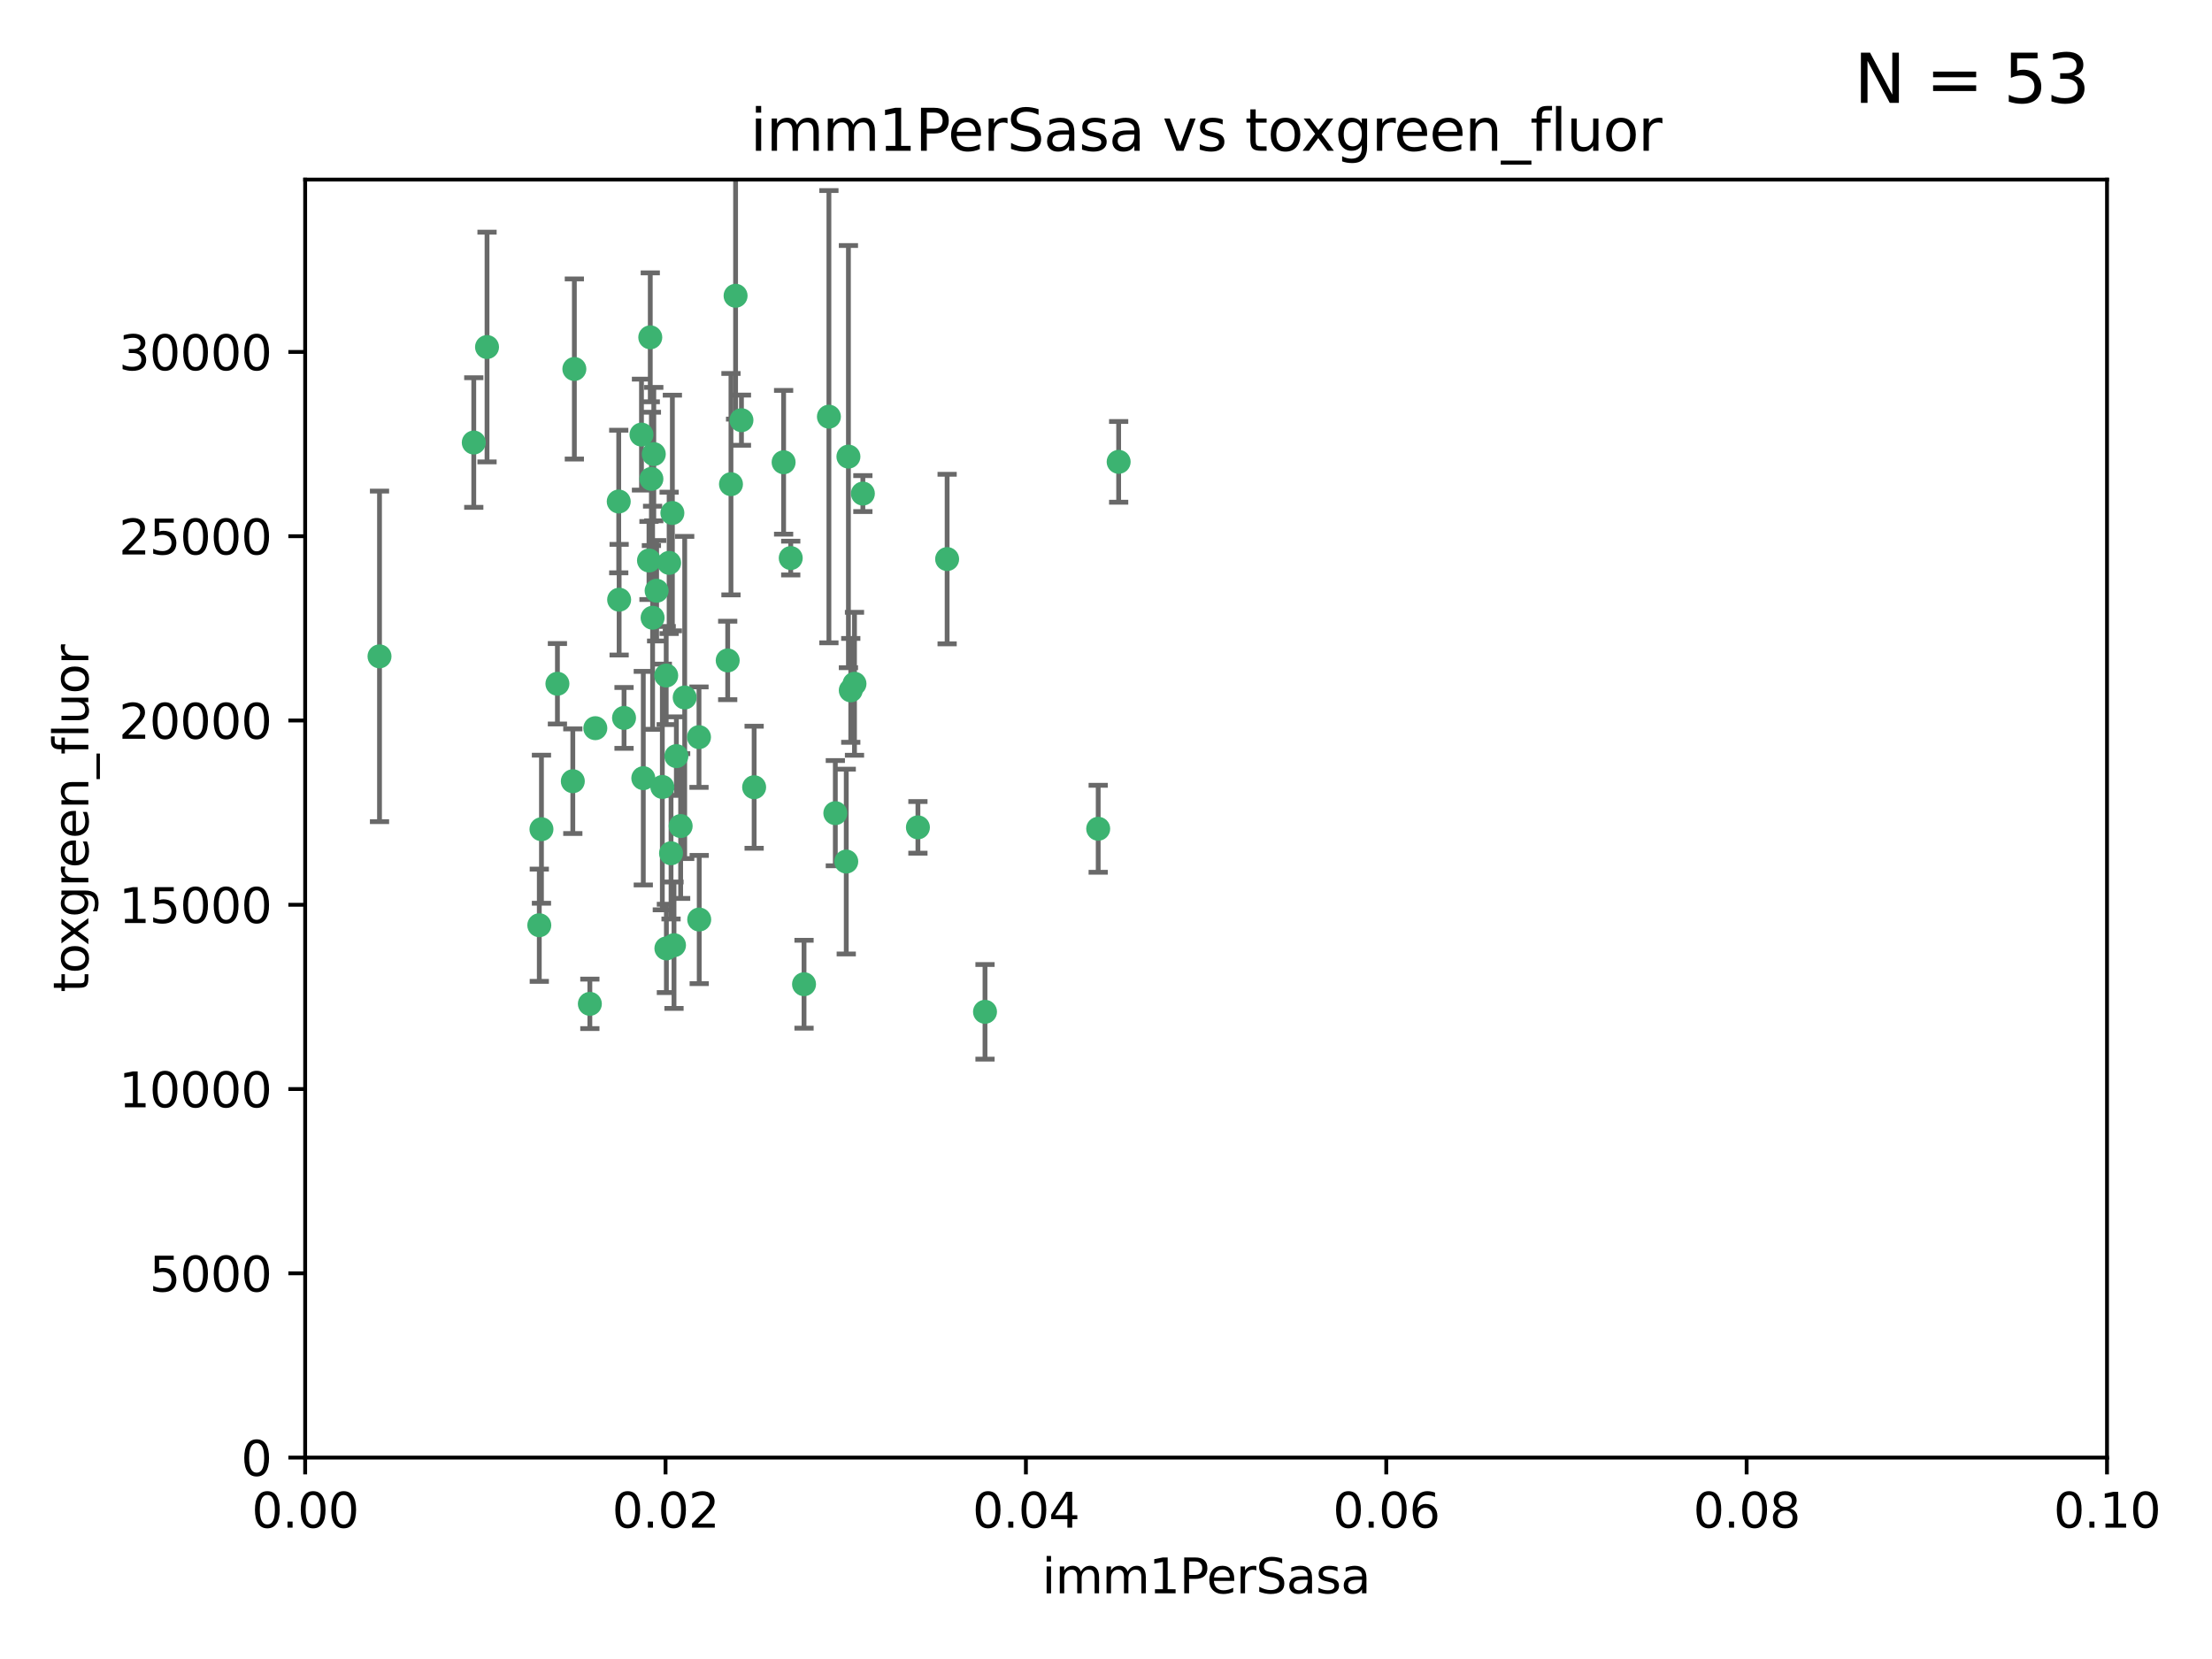 <?xml version="1.0" encoding="utf-8" standalone="no"?>
<!DOCTYPE svg PUBLIC "-//W3C//DTD SVG 1.1//EN"
  "http://www.w3.org/Graphics/SVG/1.1/DTD/svg11.dtd">
<svg xmlns:xlink="http://www.w3.org/1999/xlink" width="460.8pt" height="345.6pt" viewBox="0 0 460.8 345.6" xmlns="http://www.w3.org/2000/svg" version="1.1">
 <defs>
  <style type="text/css">*{stroke-linejoin: round; stroke-linecap: butt}</style>
 </defs>
 <g id="figure_1">
  <g id="patch_1">
   <path d="M 0 345.6 
L 460.8 345.6 
L 460.8 0 
L 0 0 
z
" style="fill: #ffffff"/>
  </g>
  <g id="axes_1">
   <g id="patch_2">
    <path d="M 63.571 303.64 
L 438.93 303.64 
L 438.93 37.411 
L 63.571 37.411 
z
" style="fill: #ffffff"/>
   </g>
   <g id="PathCollection_1">
    <defs>
     <path id="mf83032c2da" d="M 0 1.118 
C 0.297 1.118 0.581 1 0.791 0.791 
C 1 0.581 1.118 0.297 1.118 0 
C 1.118 -0.297 1 -0.581 0.791 -0.791 
C 0.581 -1 0.297 -1.118 0 -1.118 
C -0.297 -1.118 -0.581 -1 -0.791 -0.791 
C -1 -0.581 -1.118 -0.297 -1.118 0 
C -1.118 0.297 -1 0.581 -0.791 0.791 
C -0.581 1 -0.297 1.118 0 1.118 
z
" style="stroke: #3cb371"/>
    </defs>
    <g clip-path="url(#pf2ece6128c)">
     <use xlink:href="#mf83032c2da" x="101.457" y="72.294" style="fill: #3cb371; stroke: #3cb371"/>
     <use xlink:href="#mf83032c2da" x="79.059" y="136.733" style="fill: #3cb371; stroke: #3cb371"/>
     <use xlink:href="#mf83032c2da" x="98.695" y="92.187" style="fill: #3cb371; stroke: #3cb371"/>
     <use xlink:href="#mf83032c2da" x="135.699" y="99.763" style="fill: #3cb371; stroke: #3cb371"/>
     <use xlink:href="#mf83032c2da" x="135.464" y="70.271" style="fill: #3cb371; stroke: #3cb371"/>
     <use xlink:href="#mf83032c2da" x="164.725" y="116.252" style="fill: #3cb371; stroke: #3cb371"/>
     <use xlink:href="#mf83032c2da" x="136.786" y="123.063" style="fill: #3cb371; stroke: #3cb371"/>
     <use xlink:href="#mf83032c2da" x="124.016" y="151.693" style="fill: #3cb371; stroke: #3cb371"/>
     <use xlink:href="#mf83032c2da" x="137.975" y="163.936" style="fill: #3cb371; stroke: #3cb371"/>
     <use xlink:href="#mf83032c2da" x="128.894" y="104.476" style="fill: #3cb371; stroke: #3cb371"/>
     <use xlink:href="#mf83032c2da" x="177.231" y="143.815" style="fill: #3cb371; stroke: #3cb371"/>
     <use xlink:href="#mf83032c2da" x="135.196" y="116.762" style="fill: #3cb371; stroke: #3cb371"/>
     <use xlink:href="#mf83032c2da" x="119.649" y="76.865" style="fill: #3cb371; stroke: #3cb371"/>
     <use xlink:href="#mf83032c2da" x="153.236" y="61.614" style="fill: #3cb371; stroke: #3cb371"/>
     <use xlink:href="#mf83032c2da" x="145.613" y="153.559" style="fill: #3cb371; stroke: #3cb371"/>
     <use xlink:href="#mf83032c2da" x="179.751" y="102.821" style="fill: #3cb371; stroke: #3cb371"/>
     <use xlink:href="#mf83032c2da" x="136.196" y="94.6" style="fill: #3cb371; stroke: #3cb371"/>
     <use xlink:href="#mf83032c2da" x="119.328" y="162.741" style="fill: #3cb371; stroke: #3cb371"/>
     <use xlink:href="#mf83032c2da" x="139.392" y="117.254" style="fill: #3cb371; stroke: #3cb371"/>
     <use xlink:href="#mf83032c2da" x="122.878" y="209.121" style="fill: #3cb371; stroke: #3cb371"/>
     <use xlink:href="#mf83032c2da" x="140.407" y="196.901" style="fill: #3cb371; stroke: #3cb371"/>
     <use xlink:href="#mf83032c2da" x="112.795" y="172.74" style="fill: #3cb371; stroke: #3cb371"/>
     <use xlink:href="#mf83032c2da" x="151.594" y="137.58" style="fill: #3cb371; stroke: #3cb371"/>
     <use xlink:href="#mf83032c2da" x="178.006" y="142.442" style="fill: #3cb371; stroke: #3cb371"/>
     <use xlink:href="#mf83032c2da" x="133.632" y="90.534" style="fill: #3cb371; stroke: #3cb371"/>
     <use xlink:href="#mf83032c2da" x="129.998" y="149.553" style="fill: #3cb371; stroke: #3cb371"/>
     <use xlink:href="#mf83032c2da" x="128.977" y="124.926" style="fill: #3cb371; stroke: #3cb371"/>
     <use xlink:href="#mf83032c2da" x="152.275" y="100.862" style="fill: #3cb371; stroke: #3cb371"/>
     <use xlink:href="#mf83032c2da" x="140.068" y="106.867" style="fill: #3cb371; stroke: #3cb371"/>
     <use xlink:href="#mf83032c2da" x="116.121" y="142.44" style="fill: #3cb371; stroke: #3cb371"/>
     <use xlink:href="#mf83032c2da" x="172.678" y="86.8" style="fill: #3cb371; stroke: #3cb371"/>
     <use xlink:href="#mf83032c2da" x="112.344" y="192.743" style="fill: #3cb371; stroke: #3cb371"/>
     <use xlink:href="#mf83032c2da" x="163.241" y="96.298" style="fill: #3cb371; stroke: #3cb371"/>
     <use xlink:href="#mf83032c2da" x="135.948" y="128.689" style="fill: #3cb371; stroke: #3cb371"/>
     <use xlink:href="#mf83032c2da" x="157.1" y="163.993" style="fill: #3cb371; stroke: #3cb371"/>
     <use xlink:href="#mf83032c2da" x="176.743" y="95.121" style="fill: #3cb371; stroke: #3cb371"/>
     <use xlink:href="#mf83032c2da" x="233.037" y="96.211" style="fill: #3cb371; stroke: #3cb371"/>
     <use xlink:href="#mf83032c2da" x="176.29" y="179.478" style="fill: #3cb371; stroke: #3cb371"/>
     <use xlink:href="#mf83032c2da" x="174.014" y="169.397" style="fill: #3cb371; stroke: #3cb371"/>
     <use xlink:href="#mf83032c2da" x="167.495" y="205.029" style="fill: #3cb371; stroke: #3cb371"/>
     <use xlink:href="#mf83032c2da" x="154.458" y="87.531" style="fill: #3cb371; stroke: #3cb371"/>
     <use xlink:href="#mf83032c2da" x="140.899" y="157.513" style="fill: #3cb371; stroke: #3cb371"/>
     <use xlink:href="#mf83032c2da" x="139.79" y="177.75" style="fill: #3cb371; stroke: #3cb371"/>
     <use xlink:href="#mf83032c2da" x="197.304" y="116.464" style="fill: #3cb371; stroke: #3cb371"/>
     <use xlink:href="#mf83032c2da" x="141.792" y="172.082" style="fill: #3cb371; stroke: #3cb371"/>
     <use xlink:href="#mf83032c2da" x="191.219" y="172.356" style="fill: #3cb371; stroke: #3cb371"/>
     <use xlink:href="#mf83032c2da" x="145.66" y="191.554" style="fill: #3cb371; stroke: #3cb371"/>
     <use xlink:href="#mf83032c2da" x="142.635" y="145.3" style="fill: #3cb371; stroke: #3cb371"/>
     <use xlink:href="#mf83032c2da" x="134.01" y="162.105" style="fill: #3cb371; stroke: #3cb371"/>
     <use xlink:href="#mf83032c2da" x="138.782" y="140.722" style="fill: #3cb371; stroke: #3cb371"/>
     <use xlink:href="#mf83032c2da" x="138.822" y="197.571" style="fill: #3cb371; stroke: #3cb371"/>
     <use xlink:href="#mf83032c2da" x="228.774" y="172.649" style="fill: #3cb371; stroke: #3cb371"/>
     <use xlink:href="#mf83032c2da" x="205.195" y="210.779" style="fill: #3cb371; stroke: #3cb371"/>
    </g>
   </g>
   <g id="matplotlib.axis_1">
    <g id="xtick_1">
     <g id="line2d_1">
      <defs>
       <path id="me9ac048ceb" d="M 0 0 
L 0 3.5 
" style="stroke: #000000; stroke-width: 0.8"/>
      </defs>
      <g>
       <use xlink:href="#me9ac048ceb" x="63.571" y="303.64" style="stroke: #000000; stroke-width: 0.8"/>
      </g>
     </g>
     <g id="text_1">
      <!-- 0.00 -->
      <g transform="translate(52.438 318.238)scale(0.1 -0.1)">
       <defs>
        <path id="DejaVuSans-30" d="M 2034 4250 
Q 1547 4250 1301 3770 
Q 1056 3291 1056 2328 
Q 1056 1369 1301 889 
Q 1547 409 2034 409 
Q 2525 409 2770 889 
Q 3016 1369 3016 2328 
Q 3016 3291 2770 3770 
Q 2525 4250 2034 4250 
z
M 2034 4750 
Q 2819 4750 3233 4129 
Q 3647 3509 3647 2328 
Q 3647 1150 3233 529 
Q 2819 -91 2034 -91 
Q 1250 -91 836 529 
Q 422 1150 422 2328 
Q 422 3509 836 4129 
Q 1250 4750 2034 4750 
z
" transform="scale(0.016)"/>
        <path id="DejaVuSans-2e" d="M 684 794 
L 1344 794 
L 1344 0 
L 684 0 
L 684 794 
z
" transform="scale(0.016)"/>
       </defs>
       <use xlink:href="#DejaVuSans-30"/>
       <use xlink:href="#DejaVuSans-2e" x="63.623"/>
       <use xlink:href="#DejaVuSans-30" x="95.41"/>
       <use xlink:href="#DejaVuSans-30" x="159.033"/>
      </g>
     </g>
    </g>
    <g id="xtick_2">
     <g id="line2d_2">
      <g>
       <use xlink:href="#me9ac048ceb" x="138.643" y="303.64" style="stroke: #000000; stroke-width: 0.8"/>
      </g>
     </g>
     <g id="text_2">
      <!-- 0.02 -->
      <g transform="translate(127.51 318.238)scale(0.1 -0.1)">
       <defs>
        <path id="DejaVuSans-32" d="M 1228 531 
L 3431 531 
L 3431 0 
L 469 0 
L 469 531 
Q 828 903 1448 1529 
Q 2069 2156 2228 2338 
Q 2531 2678 2651 2914 
Q 2772 3150 2772 3378 
Q 2772 3750 2511 3984 
Q 2250 4219 1831 4219 
Q 1534 4219 1204 4116 
Q 875 4013 500 3803 
L 500 4441 
Q 881 4594 1212 4672 
Q 1544 4750 1819 4750 
Q 2544 4750 2975 4387 
Q 3406 4025 3406 3419 
Q 3406 3131 3298 2873 
Q 3191 2616 2906 2266 
Q 2828 2175 2409 1742 
Q 1991 1309 1228 531 
z
" transform="scale(0.016)"/>
       </defs>
       <use xlink:href="#DejaVuSans-30"/>
       <use xlink:href="#DejaVuSans-2e" x="63.623"/>
       <use xlink:href="#DejaVuSans-30" x="95.41"/>
       <use xlink:href="#DejaVuSans-32" x="159.033"/>
      </g>
     </g>
    </g>
    <g id="xtick_3">
     <g id="line2d_3">
      <g>
       <use xlink:href="#me9ac048ceb" x="213.715" y="303.64" style="stroke: #000000; stroke-width: 0.8"/>
      </g>
     </g>
     <g id="text_3">
      <!-- 0.04 -->
      <g transform="translate(202.582 318.238)scale(0.1 -0.1)">
       <defs>
        <path id="DejaVuSans-34" d="M 2419 4116 
L 825 1625 
L 2419 1625 
L 2419 4116 
z
M 2253 4666 
L 3047 4666 
L 3047 1625 
L 3713 1625 
L 3713 1100 
L 3047 1100 
L 3047 0 
L 2419 0 
L 2419 1100 
L 313 1100 
L 313 1709 
L 2253 4666 
z
" transform="scale(0.016)"/>
       </defs>
       <use xlink:href="#DejaVuSans-30"/>
       <use xlink:href="#DejaVuSans-2e" x="63.623"/>
       <use xlink:href="#DejaVuSans-30" x="95.41"/>
       <use xlink:href="#DejaVuSans-34" x="159.033"/>
      </g>
     </g>
    </g>
    <g id="xtick_4">
     <g id="line2d_4">
      <g>
       <use xlink:href="#me9ac048ceb" x="288.786" y="303.64" style="stroke: #000000; stroke-width: 0.8"/>
      </g>
     </g>
     <g id="text_4">
      <!-- 0.06 -->
      <g transform="translate(277.654 318.238)scale(0.1 -0.1)">
       <defs>
        <path id="DejaVuSans-36" d="M 2113 2584 
Q 1688 2584 1439 2293 
Q 1191 2003 1191 1497 
Q 1191 994 1439 701 
Q 1688 409 2113 409 
Q 2538 409 2786 701 
Q 3034 994 3034 1497 
Q 3034 2003 2786 2293 
Q 2538 2584 2113 2584 
z
M 3366 4563 
L 3366 3988 
Q 3128 4100 2886 4159 
Q 2644 4219 2406 4219 
Q 1781 4219 1451 3797 
Q 1122 3375 1075 2522 
Q 1259 2794 1537 2939 
Q 1816 3084 2150 3084 
Q 2853 3084 3261 2657 
Q 3669 2231 3669 1497 
Q 3669 778 3244 343 
Q 2819 -91 2113 -91 
Q 1303 -91 875 529 
Q 447 1150 447 2328 
Q 447 3434 972 4092 
Q 1497 4750 2381 4750 
Q 2619 4750 2861 4703 
Q 3103 4656 3366 4563 
z
" transform="scale(0.016)"/>
       </defs>
       <use xlink:href="#DejaVuSans-30"/>
       <use xlink:href="#DejaVuSans-2e" x="63.623"/>
       <use xlink:href="#DejaVuSans-30" x="95.41"/>
       <use xlink:href="#DejaVuSans-36" x="159.033"/>
      </g>
     </g>
    </g>
    <g id="xtick_5">
     <g id="line2d_5">
      <g>
       <use xlink:href="#me9ac048ceb" x="363.858" y="303.64" style="stroke: #000000; stroke-width: 0.8"/>
      </g>
     </g>
     <g id="text_5">
      <!-- 0.08 -->
      <g transform="translate(352.725 318.238)scale(0.1 -0.1)">
       <defs>
        <path id="DejaVuSans-38" d="M 2034 2216 
Q 1584 2216 1326 1975 
Q 1069 1734 1069 1313 
Q 1069 891 1326 650 
Q 1584 409 2034 409 
Q 2484 409 2743 651 
Q 3003 894 3003 1313 
Q 3003 1734 2745 1975 
Q 2488 2216 2034 2216 
z
M 1403 2484 
Q 997 2584 770 2862 
Q 544 3141 544 3541 
Q 544 4100 942 4425 
Q 1341 4750 2034 4750 
Q 2731 4750 3128 4425 
Q 3525 4100 3525 3541 
Q 3525 3141 3298 2862 
Q 3072 2584 2669 2484 
Q 3125 2378 3379 2068 
Q 3634 1759 3634 1313 
Q 3634 634 3220 271 
Q 2806 -91 2034 -91 
Q 1263 -91 848 271 
Q 434 634 434 1313 
Q 434 1759 690 2068 
Q 947 2378 1403 2484 
z
M 1172 3481 
Q 1172 3119 1398 2916 
Q 1625 2713 2034 2713 
Q 2441 2713 2670 2916 
Q 2900 3119 2900 3481 
Q 2900 3844 2670 4047 
Q 2441 4250 2034 4250 
Q 1625 4250 1398 4047 
Q 1172 3844 1172 3481 
z
" transform="scale(0.016)"/>
       </defs>
       <use xlink:href="#DejaVuSans-30"/>
       <use xlink:href="#DejaVuSans-2e" x="63.623"/>
       <use xlink:href="#DejaVuSans-30" x="95.41"/>
       <use xlink:href="#DejaVuSans-38" x="159.033"/>
      </g>
     </g>
    </g>
    <g id="xtick_6">
     <g id="line2d_6">
      <g>
       <use xlink:href="#me9ac048ceb" x="438.93" y="303.64" style="stroke: #000000; stroke-width: 0.8"/>
      </g>
     </g>
     <g id="text_6">
      <!-- 0.10 -->
      <g transform="translate(427.797 318.238)scale(0.1 -0.1)">
       <defs>
        <path id="DejaVuSans-31" d="M 794 531 
L 1825 531 
L 1825 4091 
L 703 3866 
L 703 4441 
L 1819 4666 
L 2450 4666 
L 2450 531 
L 3481 531 
L 3481 0 
L 794 0 
L 794 531 
z
" transform="scale(0.016)"/>
       </defs>
       <use xlink:href="#DejaVuSans-30"/>
       <use xlink:href="#DejaVuSans-2e" x="63.623"/>
       <use xlink:href="#DejaVuSans-31" x="95.41"/>
       <use xlink:href="#DejaVuSans-30" x="159.033"/>
      </g>
     </g>
    </g>
    <g id="text_7">
     <!-- imm1PerSasa -->
     <g transform="translate(217.067 331.917)scale(0.1 -0.1)">
      <defs>
       <path id="DejaVuSans-69" d="M 603 3500 
L 1178 3500 
L 1178 0 
L 603 0 
L 603 3500 
z
M 603 4863 
L 1178 4863 
L 1178 4134 
L 603 4134 
L 603 4863 
z
" transform="scale(0.016)"/>
       <path id="DejaVuSans-6d" d="M 3328 2828 
Q 3544 3216 3844 3400 
Q 4144 3584 4550 3584 
Q 5097 3584 5394 3201 
Q 5691 2819 5691 2113 
L 5691 0 
L 5113 0 
L 5113 2094 
Q 5113 2597 4934 2840 
Q 4756 3084 4391 3084 
Q 3944 3084 3684 2787 
Q 3425 2491 3425 1978 
L 3425 0 
L 2847 0 
L 2847 2094 
Q 2847 2600 2669 2842 
Q 2491 3084 2119 3084 
Q 1678 3084 1418 2786 
Q 1159 2488 1159 1978 
L 1159 0 
L 581 0 
L 581 3500 
L 1159 3500 
L 1159 2956 
Q 1356 3278 1631 3431 
Q 1906 3584 2284 3584 
Q 2666 3584 2933 3390 
Q 3200 3197 3328 2828 
z
" transform="scale(0.016)"/>
       <path id="DejaVuSans-50" d="M 1259 4147 
L 1259 2394 
L 2053 2394 
Q 2494 2394 2734 2622 
Q 2975 2850 2975 3272 
Q 2975 3691 2734 3919 
Q 2494 4147 2053 4147 
L 1259 4147 
z
M 628 4666 
L 2053 4666 
Q 2838 4666 3239 4311 
Q 3641 3956 3641 3272 
Q 3641 2581 3239 2228 
Q 2838 1875 2053 1875 
L 1259 1875 
L 1259 0 
L 628 0 
L 628 4666 
z
" transform="scale(0.016)"/>
       <path id="DejaVuSans-65" d="M 3597 1894 
L 3597 1613 
L 953 1613 
Q 991 1019 1311 708 
Q 1631 397 2203 397 
Q 2534 397 2845 478 
Q 3156 559 3463 722 
L 3463 178 
Q 3153 47 2828 -22 
Q 2503 -91 2169 -91 
Q 1331 -91 842 396 
Q 353 884 353 1716 
Q 353 2575 817 3079 
Q 1281 3584 2069 3584 
Q 2775 3584 3186 3129 
Q 3597 2675 3597 1894 
z
M 3022 2063 
Q 3016 2534 2758 2815 
Q 2500 3097 2075 3097 
Q 1594 3097 1305 2825 
Q 1016 2553 972 2059 
L 3022 2063 
z
" transform="scale(0.016)"/>
       <path id="DejaVuSans-72" d="M 2631 2963 
Q 2534 3019 2420 3045 
Q 2306 3072 2169 3072 
Q 1681 3072 1420 2755 
Q 1159 2438 1159 1844 
L 1159 0 
L 581 0 
L 581 3500 
L 1159 3500 
L 1159 2956 
Q 1341 3275 1631 3429 
Q 1922 3584 2338 3584 
Q 2397 3584 2469 3576 
Q 2541 3569 2628 3553 
L 2631 2963 
z
" transform="scale(0.016)"/>
       <path id="DejaVuSans-53" d="M 3425 4513 
L 3425 3897 
Q 3066 4069 2747 4153 
Q 2428 4238 2131 4238 
Q 1616 4238 1336 4038 
Q 1056 3838 1056 3469 
Q 1056 3159 1242 3001 
Q 1428 2844 1947 2747 
L 2328 2669 
Q 3034 2534 3370 2195 
Q 3706 1856 3706 1288 
Q 3706 609 3251 259 
Q 2797 -91 1919 -91 
Q 1588 -91 1214 -16 
Q 841 59 441 206 
L 441 856 
Q 825 641 1194 531 
Q 1563 422 1919 422 
Q 2459 422 2753 634 
Q 3047 847 3047 1241 
Q 3047 1584 2836 1778 
Q 2625 1972 2144 2069 
L 1759 2144 
Q 1053 2284 737 2584 
Q 422 2884 422 3419 
Q 422 4038 858 4394 
Q 1294 4750 2059 4750 
Q 2388 4750 2728 4690 
Q 3069 4631 3425 4513 
z
" transform="scale(0.016)"/>
       <path id="DejaVuSans-61" d="M 2194 1759 
Q 1497 1759 1228 1600 
Q 959 1441 959 1056 
Q 959 750 1161 570 
Q 1363 391 1709 391 
Q 2188 391 2477 730 
Q 2766 1069 2766 1631 
L 2766 1759 
L 2194 1759 
z
M 3341 1997 
L 3341 0 
L 2766 0 
L 2766 531 
Q 2569 213 2275 61 
Q 1981 -91 1556 -91 
Q 1019 -91 701 211 
Q 384 513 384 1019 
Q 384 1609 779 1909 
Q 1175 2209 1959 2209 
L 2766 2209 
L 2766 2266 
Q 2766 2663 2505 2880 
Q 2244 3097 1772 3097 
Q 1472 3097 1187 3025 
Q 903 2953 641 2809 
L 641 3341 
Q 956 3463 1253 3523 
Q 1550 3584 1831 3584 
Q 2591 3584 2966 3190 
Q 3341 2797 3341 1997 
z
" transform="scale(0.016)"/>
       <path id="DejaVuSans-73" d="M 2834 3397 
L 2834 2853 
Q 2591 2978 2328 3040 
Q 2066 3103 1784 3103 
Q 1356 3103 1142 2972 
Q 928 2841 928 2578 
Q 928 2378 1081 2264 
Q 1234 2150 1697 2047 
L 1894 2003 
Q 2506 1872 2764 1633 
Q 3022 1394 3022 966 
Q 3022 478 2636 193 
Q 2250 -91 1575 -91 
Q 1294 -91 989 -36 
Q 684 19 347 128 
L 347 722 
Q 666 556 975 473 
Q 1284 391 1588 391 
Q 1994 391 2212 530 
Q 2431 669 2431 922 
Q 2431 1156 2273 1281 
Q 2116 1406 1581 1522 
L 1381 1569 
Q 847 1681 609 1914 
Q 372 2147 372 2553 
Q 372 3047 722 3315 
Q 1072 3584 1716 3584 
Q 2034 3584 2315 3537 
Q 2597 3491 2834 3397 
z
" transform="scale(0.016)"/>
      </defs>
      <use xlink:href="#DejaVuSans-69"/>
      <use xlink:href="#DejaVuSans-6d" x="27.783"/>
      <use xlink:href="#DejaVuSans-6d" x="125.195"/>
      <use xlink:href="#DejaVuSans-31" x="222.607"/>
      <use xlink:href="#DejaVuSans-50" x="286.23"/>
      <use xlink:href="#DejaVuSans-65" x="342.908"/>
      <use xlink:href="#DejaVuSans-72" x="404.432"/>
      <use xlink:href="#DejaVuSans-53" x="445.545"/>
      <use xlink:href="#DejaVuSans-61" x="509.021"/>
      <use xlink:href="#DejaVuSans-73" x="570.301"/>
      <use xlink:href="#DejaVuSans-61" x="622.4"/>
     </g>
    </g>
   </g>
   <g id="matplotlib.axis_2">
    <g id="ytick_1">
     <g id="line2d_7">
      <defs>
       <path id="mc40dd8c759" d="M 0 0 
L -3.5 0 
" style="stroke: #000000; stroke-width: 0.8"/>
      </defs>
      <g>
       <use xlink:href="#mc40dd8c759" x="63.571" y="303.64" style="stroke: #000000; stroke-width: 0.8"/>
      </g>
     </g>
     <g id="text_8">
      <!-- 0 -->
      <g transform="translate(50.209 307.439)scale(0.1 -0.1)">
       <use xlink:href="#DejaVuSans-30"/>
      </g>
     </g>
    </g>
    <g id="ytick_2">
     <g id="line2d_8">
      <g>
       <use xlink:href="#mc40dd8c759" x="63.571" y="265.253" style="stroke: #000000; stroke-width: 0.8"/>
      </g>
     </g>
     <g id="text_9">
      <!-- 5000 -->
      <g transform="translate(31.121 269.052)scale(0.1 -0.1)">
       <defs>
        <path id="DejaVuSans-35" d="M 691 4666 
L 3169 4666 
L 3169 4134 
L 1269 4134 
L 1269 2991 
Q 1406 3038 1543 3061 
Q 1681 3084 1819 3084 
Q 2600 3084 3056 2656 
Q 3513 2228 3513 1497 
Q 3513 744 3044 326 
Q 2575 -91 1722 -91 
Q 1428 -91 1123 -41 
Q 819 9 494 109 
L 494 744 
Q 775 591 1075 516 
Q 1375 441 1709 441 
Q 2250 441 2565 725 
Q 2881 1009 2881 1497 
Q 2881 1984 2565 2268 
Q 2250 2553 1709 2553 
Q 1456 2553 1204 2497 
Q 953 2441 691 2322 
L 691 4666 
z
" transform="scale(0.016)"/>
       </defs>
       <use xlink:href="#DejaVuSans-35"/>
       <use xlink:href="#DejaVuSans-30" x="63.623"/>
       <use xlink:href="#DejaVuSans-30" x="127.246"/>
       <use xlink:href="#DejaVuSans-30" x="190.869"/>
      </g>
     </g>
    </g>
    <g id="ytick_3">
     <g id="line2d_9">
      <g>
       <use xlink:href="#mc40dd8c759" x="63.571" y="226.866" style="stroke: #000000; stroke-width: 0.8"/>
      </g>
     </g>
     <g id="text_10">
      <!-- 10000 -->
      <g transform="translate(24.759 230.665)scale(0.1 -0.1)">
       <use xlink:href="#DejaVuSans-31"/>
       <use xlink:href="#DejaVuSans-30" x="63.623"/>
       <use xlink:href="#DejaVuSans-30" x="127.246"/>
       <use xlink:href="#DejaVuSans-30" x="190.869"/>
       <use xlink:href="#DejaVuSans-30" x="254.492"/>
      </g>
     </g>
    </g>
    <g id="ytick_4">
     <g id="line2d_10">
      <g>
       <use xlink:href="#mc40dd8c759" x="63.571" y="188.479" style="stroke: #000000; stroke-width: 0.8"/>
      </g>
     </g>
     <g id="text_11">
      <!-- 15000 -->
      <g transform="translate(24.759 192.278)scale(0.1 -0.1)">
       <use xlink:href="#DejaVuSans-31"/>
       <use xlink:href="#DejaVuSans-35" x="63.623"/>
       <use xlink:href="#DejaVuSans-30" x="127.246"/>
       <use xlink:href="#DejaVuSans-30" x="190.869"/>
       <use xlink:href="#DejaVuSans-30" x="254.492"/>
      </g>
     </g>
    </g>
    <g id="ytick_5">
     <g id="line2d_11">
      <g>
       <use xlink:href="#mc40dd8c759" x="63.571" y="150.092" style="stroke: #000000; stroke-width: 0.8"/>
      </g>
     </g>
     <g id="text_12">
      <!-- 20000 -->
      <g transform="translate(24.759 153.891)scale(0.1 -0.1)">
       <use xlink:href="#DejaVuSans-32"/>
       <use xlink:href="#DejaVuSans-30" x="63.623"/>
       <use xlink:href="#DejaVuSans-30" x="127.246"/>
       <use xlink:href="#DejaVuSans-30" x="190.869"/>
       <use xlink:href="#DejaVuSans-30" x="254.492"/>
      </g>
     </g>
    </g>
    <g id="ytick_6">
     <g id="line2d_12">
      <g>
       <use xlink:href="#mc40dd8c759" x="63.571" y="111.705" style="stroke: #000000; stroke-width: 0.8"/>
      </g>
     </g>
     <g id="text_13">
      <!-- 25000 -->
      <g transform="translate(24.759 115.504)scale(0.1 -0.1)">
       <use xlink:href="#DejaVuSans-32"/>
       <use xlink:href="#DejaVuSans-35" x="63.623"/>
       <use xlink:href="#DejaVuSans-30" x="127.246"/>
       <use xlink:href="#DejaVuSans-30" x="190.869"/>
       <use xlink:href="#DejaVuSans-30" x="254.492"/>
      </g>
     </g>
    </g>
    <g id="ytick_7">
     <g id="line2d_13">
      <g>
       <use xlink:href="#mc40dd8c759" x="63.571" y="73.317" style="stroke: #000000; stroke-width: 0.8"/>
      </g>
     </g>
     <g id="text_14">
      <!-- 30000 -->
      <g transform="translate(24.759 77.117)scale(0.1 -0.1)">
       <defs>
        <path id="DejaVuSans-33" d="M 2597 2516 
Q 3050 2419 3304 2112 
Q 3559 1806 3559 1356 
Q 3559 666 3084 287 
Q 2609 -91 1734 -91 
Q 1441 -91 1130 -33 
Q 819 25 488 141 
L 488 750 
Q 750 597 1062 519 
Q 1375 441 1716 441 
Q 2309 441 2620 675 
Q 2931 909 2931 1356 
Q 2931 1769 2642 2001 
Q 2353 2234 1838 2234 
L 1294 2234 
L 1294 2753 
L 1863 2753 
Q 2328 2753 2575 2939 
Q 2822 3125 2822 3475 
Q 2822 3834 2567 4026 
Q 2313 4219 1838 4219 
Q 1578 4219 1281 4162 
Q 984 4106 628 3988 
L 628 4550 
Q 988 4650 1302 4700 
Q 1616 4750 1894 4750 
Q 2613 4750 3031 4423 
Q 3450 4097 3450 3541 
Q 3450 3153 3228 2886 
Q 3006 2619 2597 2516 
z
" transform="scale(0.016)"/>
       </defs>
       <use xlink:href="#DejaVuSans-33"/>
       <use xlink:href="#DejaVuSans-30" x="63.623"/>
       <use xlink:href="#DejaVuSans-30" x="127.246"/>
       <use xlink:href="#DejaVuSans-30" x="190.869"/>
       <use xlink:href="#DejaVuSans-30" x="254.492"/>
      </g>
     </g>
    </g>
    <g id="text_15">
     <!-- toxgreen_fluor -->
     <g transform="translate(18.401 206.72)rotate(-90)scale(0.1 -0.1)">
      <defs>
       <path id="DejaVuSans-74" d="M 1172 4494 
L 1172 3500 
L 2356 3500 
L 2356 3053 
L 1172 3053 
L 1172 1153 
Q 1172 725 1289 603 
Q 1406 481 1766 481 
L 2356 481 
L 2356 0 
L 1766 0 
Q 1100 0 847 248 
Q 594 497 594 1153 
L 594 3053 
L 172 3053 
L 172 3500 
L 594 3500 
L 594 4494 
L 1172 4494 
z
" transform="scale(0.016)"/>
       <path id="DejaVuSans-6f" d="M 1959 3097 
Q 1497 3097 1228 2736 
Q 959 2375 959 1747 
Q 959 1119 1226 758 
Q 1494 397 1959 397 
Q 2419 397 2687 759 
Q 2956 1122 2956 1747 
Q 2956 2369 2687 2733 
Q 2419 3097 1959 3097 
z
M 1959 3584 
Q 2709 3584 3137 3096 
Q 3566 2609 3566 1747 
Q 3566 888 3137 398 
Q 2709 -91 1959 -91 
Q 1206 -91 779 398 
Q 353 888 353 1747 
Q 353 2609 779 3096 
Q 1206 3584 1959 3584 
z
" transform="scale(0.016)"/>
       <path id="DejaVuSans-78" d="M 3513 3500 
L 2247 1797 
L 3578 0 
L 2900 0 
L 1881 1375 
L 863 0 
L 184 0 
L 1544 1831 
L 300 3500 
L 978 3500 
L 1906 2253 
L 2834 3500 
L 3513 3500 
z
" transform="scale(0.016)"/>
       <path id="DejaVuSans-67" d="M 2906 1791 
Q 2906 2416 2648 2759 
Q 2391 3103 1925 3103 
Q 1463 3103 1205 2759 
Q 947 2416 947 1791 
Q 947 1169 1205 825 
Q 1463 481 1925 481 
Q 2391 481 2648 825 
Q 2906 1169 2906 1791 
z
M 3481 434 
Q 3481 -459 3084 -895 
Q 2688 -1331 1869 -1331 
Q 1566 -1331 1297 -1286 
Q 1028 -1241 775 -1147 
L 775 -588 
Q 1028 -725 1275 -790 
Q 1522 -856 1778 -856 
Q 2344 -856 2625 -561 
Q 2906 -266 2906 331 
L 2906 616 
Q 2728 306 2450 153 
Q 2172 0 1784 0 
Q 1141 0 747 490 
Q 353 981 353 1791 
Q 353 2603 747 3093 
Q 1141 3584 1784 3584 
Q 2172 3584 2450 3431 
Q 2728 3278 2906 2969 
L 2906 3500 
L 3481 3500 
L 3481 434 
z
" transform="scale(0.016)"/>
       <path id="DejaVuSans-6e" d="M 3513 2113 
L 3513 0 
L 2938 0 
L 2938 2094 
Q 2938 2591 2744 2837 
Q 2550 3084 2163 3084 
Q 1697 3084 1428 2787 
Q 1159 2491 1159 1978 
L 1159 0 
L 581 0 
L 581 3500 
L 1159 3500 
L 1159 2956 
Q 1366 3272 1645 3428 
Q 1925 3584 2291 3584 
Q 2894 3584 3203 3211 
Q 3513 2838 3513 2113 
z
" transform="scale(0.016)"/>
       <path id="DejaVuSans-5f" d="M 3263 -1063 
L 3263 -1509 
L -63 -1509 
L -63 -1063 
L 3263 -1063 
z
" transform="scale(0.016)"/>
       <path id="DejaVuSans-66" d="M 2375 4863 
L 2375 4384 
L 1825 4384 
Q 1516 4384 1395 4259 
Q 1275 4134 1275 3809 
L 1275 3500 
L 2222 3500 
L 2222 3053 
L 1275 3053 
L 1275 0 
L 697 0 
L 697 3053 
L 147 3053 
L 147 3500 
L 697 3500 
L 697 3744 
Q 697 4328 969 4595 
Q 1241 4863 1831 4863 
L 2375 4863 
z
" transform="scale(0.016)"/>
       <path id="DejaVuSans-6c" d="M 603 4863 
L 1178 4863 
L 1178 0 
L 603 0 
L 603 4863 
z
" transform="scale(0.016)"/>
       <path id="DejaVuSans-75" d="M 544 1381 
L 544 3500 
L 1119 3500 
L 1119 1403 
Q 1119 906 1312 657 
Q 1506 409 1894 409 
Q 2359 409 2629 706 
Q 2900 1003 2900 1516 
L 2900 3500 
L 3475 3500 
L 3475 0 
L 2900 0 
L 2900 538 
Q 2691 219 2414 64 
Q 2138 -91 1772 -91 
Q 1169 -91 856 284 
Q 544 659 544 1381 
z
M 1991 3584 
L 1991 3584 
z
" transform="scale(0.016)"/>
      </defs>
      <use xlink:href="#DejaVuSans-74"/>
      <use xlink:href="#DejaVuSans-6f" x="39.209"/>
      <use xlink:href="#DejaVuSans-78" x="97.266"/>
      <use xlink:href="#DejaVuSans-67" x="156.445"/>
      <use xlink:href="#DejaVuSans-72" x="219.922"/>
      <use xlink:href="#DejaVuSans-65" x="258.785"/>
      <use xlink:href="#DejaVuSans-65" x="320.309"/>
      <use xlink:href="#DejaVuSans-6e" x="381.832"/>
      <use xlink:href="#DejaVuSans-5f" x="445.211"/>
      <use xlink:href="#DejaVuSans-66" x="495.211"/>
      <use xlink:href="#DejaVuSans-6c" x="530.416"/>
      <use xlink:href="#DejaVuSans-75" x="558.199"/>
      <use xlink:href="#DejaVuSans-6f" x="621.578"/>
      <use xlink:href="#DejaVuSans-72" x="682.76"/>
     </g>
    </g>
   </g>
   <g id="LineCollection_1">
    <path d="M 101.457 96.224 
L 101.457 48.364 
" clip-path="url(#pf2ece6128c)" style="fill: none; stroke: #696969"/>
    <path d="M 79.059 171.165 
L 79.059 102.302 
" clip-path="url(#pf2ece6128c)" style="fill: none; stroke: #696969"/>
    <path d="M 98.695 105.69 
L 98.695 78.685 
" clip-path="url(#pf2ece6128c)" style="fill: none; stroke: #696969"/>
    <path d="M 135.699 113.651 
L 135.699 85.875 
" clip-path="url(#pf2ece6128c)" style="fill: none; stroke: #696969"/>
    <path d="M 135.464 83.696 
L 135.464 56.846 
" clip-path="url(#pf2ece6128c)" style="fill: none; stroke: #696969"/>
    <path d="M 164.725 119.772 
L 164.725 112.733 
" clip-path="url(#pf2ece6128c)" style="fill: none; stroke: #696969"/>
    <path d="M 136.786 133.529 
L 136.786 112.598 
" clip-path="url(#pf2ece6128c)" style="fill: none; stroke: #696969"/>
    <path d="M 124.016 152.217 
L 124.016 151.168 
" clip-path="url(#pf2ece6128c)" style="fill: none; stroke: #696969"/>
    <path d="M 137.975 189.529 
L 137.975 138.343 
" clip-path="url(#pf2ece6128c)" style="fill: none; stroke: #696969"/>
    <path d="M 128.894 119.328 
L 128.894 89.623 
" clip-path="url(#pf2ece6128c)" style="fill: none; stroke: #696969"/>
    <path d="M 177.231 154.632 
L 177.231 132.999 
" clip-path="url(#pf2ece6128c)" style="fill: none; stroke: #696969"/>
    <path d="M 135.196 124.89 
L 135.196 108.635 
" clip-path="url(#pf2ece6128c)" style="fill: none; stroke: #696969"/>
    <path d="M 119.649 95.625 
L 119.649 58.105 
" clip-path="url(#pf2ece6128c)" style="fill: none; stroke: #696969"/>
    <path d="M 153.236 87.306 
L 153.236 35.922 
" clip-path="url(#pf2ece6128c)" style="fill: none; stroke: #696969"/>
    <path d="M 145.613 164.019 
L 145.613 143.098 
" clip-path="url(#pf2ece6128c)" style="fill: none; stroke: #696969"/>
    <path d="M 179.751 106.565 
L 179.751 99.077 
" clip-path="url(#pf2ece6128c)" style="fill: none; stroke: #696969"/>
    <path d="M 136.196 108.495 
L 136.196 80.704 
" clip-path="url(#pf2ece6128c)" style="fill: none; stroke: #696969"/>
    <path d="M 119.328 173.639 
L 119.328 151.843 
" clip-path="url(#pf2ece6128c)" style="fill: none; stroke: #696969"/>
    <path d="M 139.392 131.975 
L 139.392 102.532 
" clip-path="url(#pf2ece6128c)" style="fill: none; stroke: #696969"/>
    <path d="M 122.878 214.275 
L 122.878 203.967 
" clip-path="url(#pf2ece6128c)" style="fill: none; stroke: #696969"/>
    <path d="M 140.407 210.068 
L 140.407 183.734 
" clip-path="url(#pf2ece6128c)" style="fill: none; stroke: #696969"/>
    <path d="M 112.795 188.163 
L 112.795 157.316 
" clip-path="url(#pf2ece6128c)" style="fill: none; stroke: #696969"/>
    <path d="M 151.594 145.75 
L 151.594 129.411 
" clip-path="url(#pf2ece6128c)" style="fill: none; stroke: #696969"/>
    <path d="M 178.006 157.326 
L 178.006 127.559 
" clip-path="url(#pf2ece6128c)" style="fill: none; stroke: #696969"/>
    <path d="M 133.632 102.091 
L 133.632 78.978 
" clip-path="url(#pf2ece6128c)" style="fill: none; stroke: #696969"/>
    <path d="M 129.998 155.89 
L 129.998 143.216 
" clip-path="url(#pf2ece6128c)" style="fill: none; stroke: #696969"/>
    <path d="M 128.977 136.454 
L 128.977 113.398 
" clip-path="url(#pf2ece6128c)" style="fill: none; stroke: #696969"/>
    <path d="M 152.275 123.923 
L 152.275 77.801 
" clip-path="url(#pf2ece6128c)" style="fill: none; stroke: #696969"/>
    <path d="M 140.068 131.412 
L 140.068 82.321 
" clip-path="url(#pf2ece6128c)" style="fill: none; stroke: #696969"/>
    <path d="M 116.121 150.817 
L 116.121 134.064 
" clip-path="url(#pf2ece6128c)" style="fill: none; stroke: #696969"/>
    <path d="M 172.678 133.906 
L 172.678 39.694 
" clip-path="url(#pf2ece6128c)" style="fill: none; stroke: #696969"/>
    <path d="M 112.344 204.435 
L 112.344 181.052 
" clip-path="url(#pf2ece6128c)" style="fill: none; stroke: #696969"/>
    <path d="M 163.241 111.272 
L 163.241 81.324 
" clip-path="url(#pf2ece6128c)" style="fill: none; stroke: #696969"/>
    <path d="M 135.948 151.927 
L 135.948 105.45 
" clip-path="url(#pf2ece6128c)" style="fill: none; stroke: #696969"/>
    <path d="M 157.1 176.705 
L 157.1 151.281 
" clip-path="url(#pf2ece6128c)" style="fill: none; stroke: #696969"/>
    <path d="M 176.743 139.091 
L 176.743 51.151 
" clip-path="url(#pf2ece6128c)" style="fill: none; stroke: #696969"/>
    <path d="M 233.037 104.619 
L 233.037 87.804 
" clip-path="url(#pf2ece6128c)" style="fill: none; stroke: #696969"/>
    <path d="M 176.29 198.728 
L 176.29 160.228 
" clip-path="url(#pf2ece6128c)" style="fill: none; stroke: #696969"/>
    <path d="M 174.014 180.358 
L 174.014 158.436 
" clip-path="url(#pf2ece6128c)" style="fill: none; stroke: #696969"/>
    <path d="M 167.495 214.186 
L 167.495 195.873 
" clip-path="url(#pf2ece6128c)" style="fill: none; stroke: #696969"/>
    <path d="M 154.458 92.76 
L 154.458 82.303 
" clip-path="url(#pf2ece6128c)" style="fill: none; stroke: #696969"/>
    <path d="M 140.899 165.694 
L 140.899 149.332 
" clip-path="url(#pf2ece6128c)" style="fill: none; stroke: #696969"/>
    <path d="M 139.79 191.442 
L 139.79 164.057 
" clip-path="url(#pf2ece6128c)" style="fill: none; stroke: #696969"/>
    <path d="M 197.304 134.122 
L 197.304 98.805 
" clip-path="url(#pf2ece6128c)" style="fill: none; stroke: #696969"/>
    <path d="M 141.792 187.16 
L 141.792 157.004 
" clip-path="url(#pf2ece6128c)" style="fill: none; stroke: #696969"/>
    <path d="M 191.219 177.734 
L 191.219 166.978 
" clip-path="url(#pf2ece6128c)" style="fill: none; stroke: #696969"/>
    <path d="M 145.66 204.905 
L 145.66 178.202 
" clip-path="url(#pf2ece6128c)" style="fill: none; stroke: #696969"/>
    <path d="M 142.635 178.855 
L 142.635 111.745 
" clip-path="url(#pf2ece6128c)" style="fill: none; stroke: #696969"/>
    <path d="M 134.01 184.351 
L 134.01 139.86 
" clip-path="url(#pf2ece6128c)" style="fill: none; stroke: #696969"/>
    <path d="M 138.782 150.938 
L 138.782 130.506 
" clip-path="url(#pf2ece6128c)" style="fill: none; stroke: #696969"/>
    <path d="M 138.822 206.772 
L 138.822 188.371 
" clip-path="url(#pf2ece6128c)" style="fill: none; stroke: #696969"/>
    <path d="M 228.774 181.707 
L 228.774 163.591 
" clip-path="url(#pf2ece6128c)" style="fill: none; stroke: #696969"/>
    <path d="M 205.195 220.633 
L 205.195 200.925 
" clip-path="url(#pf2ece6128c)" style="fill: none; stroke: #696969"/>
   </g>
   <g id="line2d_14">
    <defs>
     <path id="m5ec7815e8a" d="M 2 0 
L -2 -0 
" style="stroke: #696969"/>
    </defs>
    <g clip-path="url(#pf2ece6128c)">
     <use xlink:href="#m5ec7815e8a" x="101.457" y="96.224" style="fill: #696969; stroke: #696969"/>
     <use xlink:href="#m5ec7815e8a" x="79.059" y="171.165" style="fill: #696969; stroke: #696969"/>
     <use xlink:href="#m5ec7815e8a" x="98.695" y="105.69" style="fill: #696969; stroke: #696969"/>
     <use xlink:href="#m5ec7815e8a" x="135.699" y="113.651" style="fill: #696969; stroke: #696969"/>
     <use xlink:href="#m5ec7815e8a" x="135.464" y="83.696" style="fill: #696969; stroke: #696969"/>
     <use xlink:href="#m5ec7815e8a" x="164.725" y="119.772" style="fill: #696969; stroke: #696969"/>
     <use xlink:href="#m5ec7815e8a" x="136.786" y="133.529" style="fill: #696969; stroke: #696969"/>
     <use xlink:href="#m5ec7815e8a" x="124.016" y="152.217" style="fill: #696969; stroke: #696969"/>
     <use xlink:href="#m5ec7815e8a" x="137.975" y="189.529" style="fill: #696969; stroke: #696969"/>
     <use xlink:href="#m5ec7815e8a" x="128.894" y="119.328" style="fill: #696969; stroke: #696969"/>
     <use xlink:href="#m5ec7815e8a" x="177.231" y="154.632" style="fill: #696969; stroke: #696969"/>
     <use xlink:href="#m5ec7815e8a" x="135.196" y="124.89" style="fill: #696969; stroke: #696969"/>
     <use xlink:href="#m5ec7815e8a" x="119.649" y="95.625" style="fill: #696969; stroke: #696969"/>
     <use xlink:href="#m5ec7815e8a" x="153.236" y="87.306" style="fill: #696969; stroke: #696969"/>
     <use xlink:href="#m5ec7815e8a" x="145.613" y="164.019" style="fill: #696969; stroke: #696969"/>
     <use xlink:href="#m5ec7815e8a" x="179.751" y="106.565" style="fill: #696969; stroke: #696969"/>
     <use xlink:href="#m5ec7815e8a" x="136.196" y="108.495" style="fill: #696969; stroke: #696969"/>
     <use xlink:href="#m5ec7815e8a" x="119.328" y="173.639" style="fill: #696969; stroke: #696969"/>
     <use xlink:href="#m5ec7815e8a" x="139.392" y="131.975" style="fill: #696969; stroke: #696969"/>
     <use xlink:href="#m5ec7815e8a" x="122.878" y="214.275" style="fill: #696969; stroke: #696969"/>
     <use xlink:href="#m5ec7815e8a" x="140.407" y="210.068" style="fill: #696969; stroke: #696969"/>
     <use xlink:href="#m5ec7815e8a" x="112.795" y="188.163" style="fill: #696969; stroke: #696969"/>
     <use xlink:href="#m5ec7815e8a" x="151.594" y="145.75" style="fill: #696969; stroke: #696969"/>
     <use xlink:href="#m5ec7815e8a" x="178.006" y="157.326" style="fill: #696969; stroke: #696969"/>
     <use xlink:href="#m5ec7815e8a" x="133.632" y="102.091" style="fill: #696969; stroke: #696969"/>
     <use xlink:href="#m5ec7815e8a" x="129.998" y="155.89" style="fill: #696969; stroke: #696969"/>
     <use xlink:href="#m5ec7815e8a" x="128.977" y="136.454" style="fill: #696969; stroke: #696969"/>
     <use xlink:href="#m5ec7815e8a" x="152.275" y="123.923" style="fill: #696969; stroke: #696969"/>
     <use xlink:href="#m5ec7815e8a" x="140.068" y="131.412" style="fill: #696969; stroke: #696969"/>
     <use xlink:href="#m5ec7815e8a" x="116.121" y="150.817" style="fill: #696969; stroke: #696969"/>
     <use xlink:href="#m5ec7815e8a" x="172.678" y="133.906" style="fill: #696969; stroke: #696969"/>
     <use xlink:href="#m5ec7815e8a" x="112.344" y="204.435" style="fill: #696969; stroke: #696969"/>
     <use xlink:href="#m5ec7815e8a" x="163.241" y="111.272" style="fill: #696969; stroke: #696969"/>
     <use xlink:href="#m5ec7815e8a" x="135.948" y="151.927" style="fill: #696969; stroke: #696969"/>
     <use xlink:href="#m5ec7815e8a" x="157.1" y="176.705" style="fill: #696969; stroke: #696969"/>
     <use xlink:href="#m5ec7815e8a" x="176.743" y="139.091" style="fill: #696969; stroke: #696969"/>
     <use xlink:href="#m5ec7815e8a" x="233.037" y="104.619" style="fill: #696969; stroke: #696969"/>
     <use xlink:href="#m5ec7815e8a" x="176.29" y="198.728" style="fill: #696969; stroke: #696969"/>
     <use xlink:href="#m5ec7815e8a" x="174.014" y="180.358" style="fill: #696969; stroke: #696969"/>
     <use xlink:href="#m5ec7815e8a" x="167.495" y="214.186" style="fill: #696969; stroke: #696969"/>
     <use xlink:href="#m5ec7815e8a" x="154.458" y="92.76" style="fill: #696969; stroke: #696969"/>
     <use xlink:href="#m5ec7815e8a" x="140.899" y="165.694" style="fill: #696969; stroke: #696969"/>
     <use xlink:href="#m5ec7815e8a" x="139.79" y="191.442" style="fill: #696969; stroke: #696969"/>
     <use xlink:href="#m5ec7815e8a" x="197.304" y="134.122" style="fill: #696969; stroke: #696969"/>
     <use xlink:href="#m5ec7815e8a" x="141.792" y="187.16" style="fill: #696969; stroke: #696969"/>
     <use xlink:href="#m5ec7815e8a" x="191.219" y="177.734" style="fill: #696969; stroke: #696969"/>
     <use xlink:href="#m5ec7815e8a" x="145.66" y="204.905" style="fill: #696969; stroke: #696969"/>
     <use xlink:href="#m5ec7815e8a" x="142.635" y="178.855" style="fill: #696969; stroke: #696969"/>
     <use xlink:href="#m5ec7815e8a" x="134.01" y="184.351" style="fill: #696969; stroke: #696969"/>
     <use xlink:href="#m5ec7815e8a" x="138.782" y="150.938" style="fill: #696969; stroke: #696969"/>
     <use xlink:href="#m5ec7815e8a" x="138.822" y="206.772" style="fill: #696969; stroke: #696969"/>
     <use xlink:href="#m5ec7815e8a" x="228.774" y="181.707" style="fill: #696969; stroke: #696969"/>
     <use xlink:href="#m5ec7815e8a" x="205.195" y="220.633" style="fill: #696969; stroke: #696969"/>
    </g>
   </g>
   <g id="line2d_15">
    <g clip-path="url(#pf2ece6128c)">
     <use xlink:href="#m5ec7815e8a" x="101.457" y="48.364" style="fill: #696969; stroke: #696969"/>
     <use xlink:href="#m5ec7815e8a" x="79.059" y="102.302" style="fill: #696969; stroke: #696969"/>
     <use xlink:href="#m5ec7815e8a" x="98.695" y="78.685" style="fill: #696969; stroke: #696969"/>
     <use xlink:href="#m5ec7815e8a" x="135.699" y="85.875" style="fill: #696969; stroke: #696969"/>
     <use xlink:href="#m5ec7815e8a" x="135.464" y="56.846" style="fill: #696969; stroke: #696969"/>
     <use xlink:href="#m5ec7815e8a" x="164.725" y="112.733" style="fill: #696969; stroke: #696969"/>
     <use xlink:href="#m5ec7815e8a" x="136.786" y="112.598" style="fill: #696969; stroke: #696969"/>
     <use xlink:href="#m5ec7815e8a" x="124.016" y="151.168" style="fill: #696969; stroke: #696969"/>
     <use xlink:href="#m5ec7815e8a" x="137.975" y="138.343" style="fill: #696969; stroke: #696969"/>
     <use xlink:href="#m5ec7815e8a" x="128.894" y="89.623" style="fill: #696969; stroke: #696969"/>
     <use xlink:href="#m5ec7815e8a" x="177.231" y="132.999" style="fill: #696969; stroke: #696969"/>
     <use xlink:href="#m5ec7815e8a" x="135.196" y="108.635" style="fill: #696969; stroke: #696969"/>
     <use xlink:href="#m5ec7815e8a" x="119.649" y="58.105" style="fill: #696969; stroke: #696969"/>
     <use xlink:href="#m5ec7815e8a" x="153.236" y="35.922" style="fill: #696969; stroke: #696969"/>
     <use xlink:href="#m5ec7815e8a" x="145.613" y="143.098" style="fill: #696969; stroke: #696969"/>
     <use xlink:href="#m5ec7815e8a" x="179.751" y="99.077" style="fill: #696969; stroke: #696969"/>
     <use xlink:href="#m5ec7815e8a" x="136.196" y="80.704" style="fill: #696969; stroke: #696969"/>
     <use xlink:href="#m5ec7815e8a" x="119.328" y="151.843" style="fill: #696969; stroke: #696969"/>
     <use xlink:href="#m5ec7815e8a" x="139.392" y="102.532" style="fill: #696969; stroke: #696969"/>
     <use xlink:href="#m5ec7815e8a" x="122.878" y="203.967" style="fill: #696969; stroke: #696969"/>
     <use xlink:href="#m5ec7815e8a" x="140.407" y="183.734" style="fill: #696969; stroke: #696969"/>
     <use xlink:href="#m5ec7815e8a" x="112.795" y="157.316" style="fill: #696969; stroke: #696969"/>
     <use xlink:href="#m5ec7815e8a" x="151.594" y="129.411" style="fill: #696969; stroke: #696969"/>
     <use xlink:href="#m5ec7815e8a" x="178.006" y="127.559" style="fill: #696969; stroke: #696969"/>
     <use xlink:href="#m5ec7815e8a" x="133.632" y="78.978" style="fill: #696969; stroke: #696969"/>
     <use xlink:href="#m5ec7815e8a" x="129.998" y="143.216" style="fill: #696969; stroke: #696969"/>
     <use xlink:href="#m5ec7815e8a" x="128.977" y="113.398" style="fill: #696969; stroke: #696969"/>
     <use xlink:href="#m5ec7815e8a" x="152.275" y="77.801" style="fill: #696969; stroke: #696969"/>
     <use xlink:href="#m5ec7815e8a" x="140.068" y="82.321" style="fill: #696969; stroke: #696969"/>
     <use xlink:href="#m5ec7815e8a" x="116.121" y="134.064" style="fill: #696969; stroke: #696969"/>
     <use xlink:href="#m5ec7815e8a" x="172.678" y="39.694" style="fill: #696969; stroke: #696969"/>
     <use xlink:href="#m5ec7815e8a" x="112.344" y="181.052" style="fill: #696969; stroke: #696969"/>
     <use xlink:href="#m5ec7815e8a" x="163.241" y="81.324" style="fill: #696969; stroke: #696969"/>
     <use xlink:href="#m5ec7815e8a" x="135.948" y="105.45" style="fill: #696969; stroke: #696969"/>
     <use xlink:href="#m5ec7815e8a" x="157.1" y="151.281" style="fill: #696969; stroke: #696969"/>
     <use xlink:href="#m5ec7815e8a" x="176.743" y="51.151" style="fill: #696969; stroke: #696969"/>
     <use xlink:href="#m5ec7815e8a" x="233.037" y="87.804" style="fill: #696969; stroke: #696969"/>
     <use xlink:href="#m5ec7815e8a" x="176.29" y="160.228" style="fill: #696969; stroke: #696969"/>
     <use xlink:href="#m5ec7815e8a" x="174.014" y="158.436" style="fill: #696969; stroke: #696969"/>
     <use xlink:href="#m5ec7815e8a" x="167.495" y="195.873" style="fill: #696969; stroke: #696969"/>
     <use xlink:href="#m5ec7815e8a" x="154.458" y="82.303" style="fill: #696969; stroke: #696969"/>
     <use xlink:href="#m5ec7815e8a" x="140.899" y="149.332" style="fill: #696969; stroke: #696969"/>
     <use xlink:href="#m5ec7815e8a" x="139.79" y="164.057" style="fill: #696969; stroke: #696969"/>
     <use xlink:href="#m5ec7815e8a" x="197.304" y="98.805" style="fill: #696969; stroke: #696969"/>
     <use xlink:href="#m5ec7815e8a" x="141.792" y="157.004" style="fill: #696969; stroke: #696969"/>
     <use xlink:href="#m5ec7815e8a" x="191.219" y="166.978" style="fill: #696969; stroke: #696969"/>
     <use xlink:href="#m5ec7815e8a" x="145.66" y="178.202" style="fill: #696969; stroke: #696969"/>
     <use xlink:href="#m5ec7815e8a" x="142.635" y="111.745" style="fill: #696969; stroke: #696969"/>
     <use xlink:href="#m5ec7815e8a" x="134.01" y="139.86" style="fill: #696969; stroke: #696969"/>
     <use xlink:href="#m5ec7815e8a" x="138.782" y="130.506" style="fill: #696969; stroke: #696969"/>
     <use xlink:href="#m5ec7815e8a" x="138.822" y="188.371" style="fill: #696969; stroke: #696969"/>
     <use xlink:href="#m5ec7815e8a" x="228.774" y="163.591" style="fill: #696969; stroke: #696969"/>
     <use xlink:href="#m5ec7815e8a" x="205.195" y="200.925" style="fill: #696969; stroke: #696969"/>
    </g>
   </g>
   <g id="line2d_16">
    <defs>
     <path id="mab95d901be" d="M 0 2 
C 0.53 2 1.039 1.789 1.414 1.414 
C 1.789 1.039 2 0.53 2 0 
C 2 -0.53 1.789 -1.039 1.414 -1.414 
C 1.039 -1.789 0.53 -2 0 -2 
C -0.53 -2 -1.039 -1.789 -1.414 -1.414 
C -1.789 -1.039 -2 -0.53 -2 0 
C -2 0.53 -1.789 1.039 -1.414 1.414 
C -1.039 1.789 -0.53 2 0 2 
z
" style="stroke: #3cb371"/>
    </defs>
    <g clip-path="url(#pf2ece6128c)">
     <use xlink:href="#mab95d901be" x="101.457" y="72.294" style="fill: #3cb371; stroke: #3cb371"/>
     <use xlink:href="#mab95d901be" x="79.059" y="136.733" style="fill: #3cb371; stroke: #3cb371"/>
     <use xlink:href="#mab95d901be" x="98.695" y="92.187" style="fill: #3cb371; stroke: #3cb371"/>
     <use xlink:href="#mab95d901be" x="135.699" y="99.763" style="fill: #3cb371; stroke: #3cb371"/>
     <use xlink:href="#mab95d901be" x="135.464" y="70.271" style="fill: #3cb371; stroke: #3cb371"/>
     <use xlink:href="#mab95d901be" x="164.725" y="116.252" style="fill: #3cb371; stroke: #3cb371"/>
     <use xlink:href="#mab95d901be" x="136.786" y="123.063" style="fill: #3cb371; stroke: #3cb371"/>
     <use xlink:href="#mab95d901be" x="124.016" y="151.693" style="fill: #3cb371; stroke: #3cb371"/>
     <use xlink:href="#mab95d901be" x="137.975" y="163.936" style="fill: #3cb371; stroke: #3cb371"/>
     <use xlink:href="#mab95d901be" x="128.894" y="104.476" style="fill: #3cb371; stroke: #3cb371"/>
     <use xlink:href="#mab95d901be" x="177.231" y="143.815" style="fill: #3cb371; stroke: #3cb371"/>
     <use xlink:href="#mab95d901be" x="135.196" y="116.762" style="fill: #3cb371; stroke: #3cb371"/>
     <use xlink:href="#mab95d901be" x="119.649" y="76.865" style="fill: #3cb371; stroke: #3cb371"/>
     <use xlink:href="#mab95d901be" x="153.236" y="61.614" style="fill: #3cb371; stroke: #3cb371"/>
     <use xlink:href="#mab95d901be" x="145.613" y="153.559" style="fill: #3cb371; stroke: #3cb371"/>
     <use xlink:href="#mab95d901be" x="179.751" y="102.821" style="fill: #3cb371; stroke: #3cb371"/>
     <use xlink:href="#mab95d901be" x="136.196" y="94.6" style="fill: #3cb371; stroke: #3cb371"/>
     <use xlink:href="#mab95d901be" x="119.328" y="162.741" style="fill: #3cb371; stroke: #3cb371"/>
     <use xlink:href="#mab95d901be" x="139.392" y="117.254" style="fill: #3cb371; stroke: #3cb371"/>
     <use xlink:href="#mab95d901be" x="122.878" y="209.121" style="fill: #3cb371; stroke: #3cb371"/>
     <use xlink:href="#mab95d901be" x="140.407" y="196.901" style="fill: #3cb371; stroke: #3cb371"/>
     <use xlink:href="#mab95d901be" x="112.795" y="172.74" style="fill: #3cb371; stroke: #3cb371"/>
     <use xlink:href="#mab95d901be" x="151.594" y="137.58" style="fill: #3cb371; stroke: #3cb371"/>
     <use xlink:href="#mab95d901be" x="178.006" y="142.442" style="fill: #3cb371; stroke: #3cb371"/>
     <use xlink:href="#mab95d901be" x="133.632" y="90.534" style="fill: #3cb371; stroke: #3cb371"/>
     <use xlink:href="#mab95d901be" x="129.998" y="149.553" style="fill: #3cb371; stroke: #3cb371"/>
     <use xlink:href="#mab95d901be" x="128.977" y="124.926" style="fill: #3cb371; stroke: #3cb371"/>
     <use xlink:href="#mab95d901be" x="152.275" y="100.862" style="fill: #3cb371; stroke: #3cb371"/>
     <use xlink:href="#mab95d901be" x="140.068" y="106.867" style="fill: #3cb371; stroke: #3cb371"/>
     <use xlink:href="#mab95d901be" x="116.121" y="142.44" style="fill: #3cb371; stroke: #3cb371"/>
     <use xlink:href="#mab95d901be" x="172.678" y="86.8" style="fill: #3cb371; stroke: #3cb371"/>
     <use xlink:href="#mab95d901be" x="112.344" y="192.743" style="fill: #3cb371; stroke: #3cb371"/>
     <use xlink:href="#mab95d901be" x="163.241" y="96.298" style="fill: #3cb371; stroke: #3cb371"/>
     <use xlink:href="#mab95d901be" x="135.948" y="128.689" style="fill: #3cb371; stroke: #3cb371"/>
     <use xlink:href="#mab95d901be" x="157.1" y="163.993" style="fill: #3cb371; stroke: #3cb371"/>
     <use xlink:href="#mab95d901be" x="176.743" y="95.121" style="fill: #3cb371; stroke: #3cb371"/>
     <use xlink:href="#mab95d901be" x="233.037" y="96.211" style="fill: #3cb371; stroke: #3cb371"/>
     <use xlink:href="#mab95d901be" x="176.29" y="179.478" style="fill: #3cb371; stroke: #3cb371"/>
     <use xlink:href="#mab95d901be" x="174.014" y="169.397" style="fill: #3cb371; stroke: #3cb371"/>
     <use xlink:href="#mab95d901be" x="167.495" y="205.029" style="fill: #3cb371; stroke: #3cb371"/>
     <use xlink:href="#mab95d901be" x="154.458" y="87.531" style="fill: #3cb371; stroke: #3cb371"/>
     <use xlink:href="#mab95d901be" x="140.899" y="157.513" style="fill: #3cb371; stroke: #3cb371"/>
     <use xlink:href="#mab95d901be" x="139.79" y="177.75" style="fill: #3cb371; stroke: #3cb371"/>
     <use xlink:href="#mab95d901be" x="197.304" y="116.464" style="fill: #3cb371; stroke: #3cb371"/>
     <use xlink:href="#mab95d901be" x="141.792" y="172.082" style="fill: #3cb371; stroke: #3cb371"/>
     <use xlink:href="#mab95d901be" x="191.219" y="172.356" style="fill: #3cb371; stroke: #3cb371"/>
     <use xlink:href="#mab95d901be" x="145.66" y="191.554" style="fill: #3cb371; stroke: #3cb371"/>
     <use xlink:href="#mab95d901be" x="142.635" y="145.3" style="fill: #3cb371; stroke: #3cb371"/>
     <use xlink:href="#mab95d901be" x="134.01" y="162.105" style="fill: #3cb371; stroke: #3cb371"/>
     <use xlink:href="#mab95d901be" x="138.782" y="140.722" style="fill: #3cb371; stroke: #3cb371"/>
     <use xlink:href="#mab95d901be" x="138.822" y="197.571" style="fill: #3cb371; stroke: #3cb371"/>
     <use xlink:href="#mab95d901be" x="228.774" y="172.649" style="fill: #3cb371; stroke: #3cb371"/>
     <use xlink:href="#mab95d901be" x="205.195" y="210.779" style="fill: #3cb371; stroke: #3cb371"/>
    </g>
   </g>
   <g id="patch_3">
    <path d="M 63.571 303.64 
L 63.571 37.411 
" style="fill: none; stroke: #000000; stroke-width: 0.8; stroke-linejoin: miter; stroke-linecap: square"/>
   </g>
   <g id="patch_4">
    <path d="M 438.93 303.64 
L 438.93 37.411 
" style="fill: none; stroke: #000000; stroke-width: 0.8; stroke-linejoin: miter; stroke-linecap: square"/>
   </g>
   <g id="patch_5">
    <path d="M 63.571 303.64 
L 438.93 303.64 
" style="fill: none; stroke: #000000; stroke-width: 0.8; stroke-linejoin: miter; stroke-linecap: square"/>
   </g>
   <g id="patch_6">
    <path d="M 63.571 37.411 
L 438.93 37.411 
" style="fill: none; stroke: #000000; stroke-width: 0.8; stroke-linejoin: miter; stroke-linecap: square"/>
   </g>
   <g id="text_16">
    <!-- N = 53 -->
    <g transform="translate(386.257 21.426)scale(0.14 -0.14)">
     <defs>
      <path id="DejaVuSans-4e" d="M 628 4666 
L 1478 4666 
L 3547 763 
L 3547 4666 
L 4159 4666 
L 4159 0 
L 3309 0 
L 1241 3903 
L 1241 0 
L 628 0 
L 628 4666 
z
" transform="scale(0.016)"/>
      <path id="DejaVuSans-20" transform="scale(0.016)"/>
      <path id="DejaVuSans-3d" d="M 678 2906 
L 4684 2906 
L 4684 2381 
L 678 2381 
L 678 2906 
z
M 678 1631 
L 4684 1631 
L 4684 1100 
L 678 1100 
L 678 1631 
z
" transform="scale(0.016)"/>
     </defs>
     <use xlink:href="#DejaVuSans-4e"/>
     <use xlink:href="#DejaVuSans-20" x="74.805"/>
     <use xlink:href="#DejaVuSans-3d" x="106.592"/>
     <use xlink:href="#DejaVuSans-20" x="190.381"/>
     <use xlink:href="#DejaVuSans-35" x="222.168"/>
     <use xlink:href="#DejaVuSans-33" x="285.791"/>
    </g>
   </g>
   <g id="text_17">
    <!-- imm1PerSasa vs toxgreen_fluor -->
    <g transform="translate(156.306 31.411)scale(0.12 -0.12)">
     <defs>
      <path id="DejaVuSans-76" d="M 191 3500 
L 800 3500 
L 1894 563 
L 2988 3500 
L 3597 3500 
L 2284 0 
L 1503 0 
L 191 3500 
z
" transform="scale(0.016)"/>
     </defs>
     <use xlink:href="#DejaVuSans-69"/>
     <use xlink:href="#DejaVuSans-6d" x="27.783"/>
     <use xlink:href="#DejaVuSans-6d" x="125.195"/>
     <use xlink:href="#DejaVuSans-31" x="222.607"/>
     <use xlink:href="#DejaVuSans-50" x="286.23"/>
     <use xlink:href="#DejaVuSans-65" x="342.908"/>
     <use xlink:href="#DejaVuSans-72" x="404.432"/>
     <use xlink:href="#DejaVuSans-53" x="445.545"/>
     <use xlink:href="#DejaVuSans-61" x="509.021"/>
     <use xlink:href="#DejaVuSans-73" x="570.301"/>
     <use xlink:href="#DejaVuSans-61" x="622.4"/>
     <use xlink:href="#DejaVuSans-20" x="683.68"/>
     <use xlink:href="#DejaVuSans-76" x="715.467"/>
     <use xlink:href="#DejaVuSans-73" x="774.646"/>
     <use xlink:href="#DejaVuSans-20" x="826.746"/>
     <use xlink:href="#DejaVuSans-74" x="858.533"/>
     <use xlink:href="#DejaVuSans-6f" x="897.742"/>
     <use xlink:href="#DejaVuSans-78" x="955.799"/>
     <use xlink:href="#DejaVuSans-67" x="1014.979"/>
     <use xlink:href="#DejaVuSans-72" x="1078.455"/>
     <use xlink:href="#DejaVuSans-65" x="1117.318"/>
     <use xlink:href="#DejaVuSans-65" x="1178.842"/>
     <use xlink:href="#DejaVuSans-6e" x="1240.365"/>
     <use xlink:href="#DejaVuSans-5f" x="1303.744"/>
     <use xlink:href="#DejaVuSans-66" x="1353.744"/>
     <use xlink:href="#DejaVuSans-6c" x="1388.949"/>
     <use xlink:href="#DejaVuSans-75" x="1416.732"/>
     <use xlink:href="#DejaVuSans-6f" x="1480.111"/>
     <use xlink:href="#DejaVuSans-72" x="1541.293"/>
    </g>
   </g>
  </g>
 </g>
 <defs>
  <clipPath id="pf2ece6128c">
   <rect x="63.571" y="37.411" width="375.359" height="266.229"/>
  </clipPath>
 </defs>
</svg>
